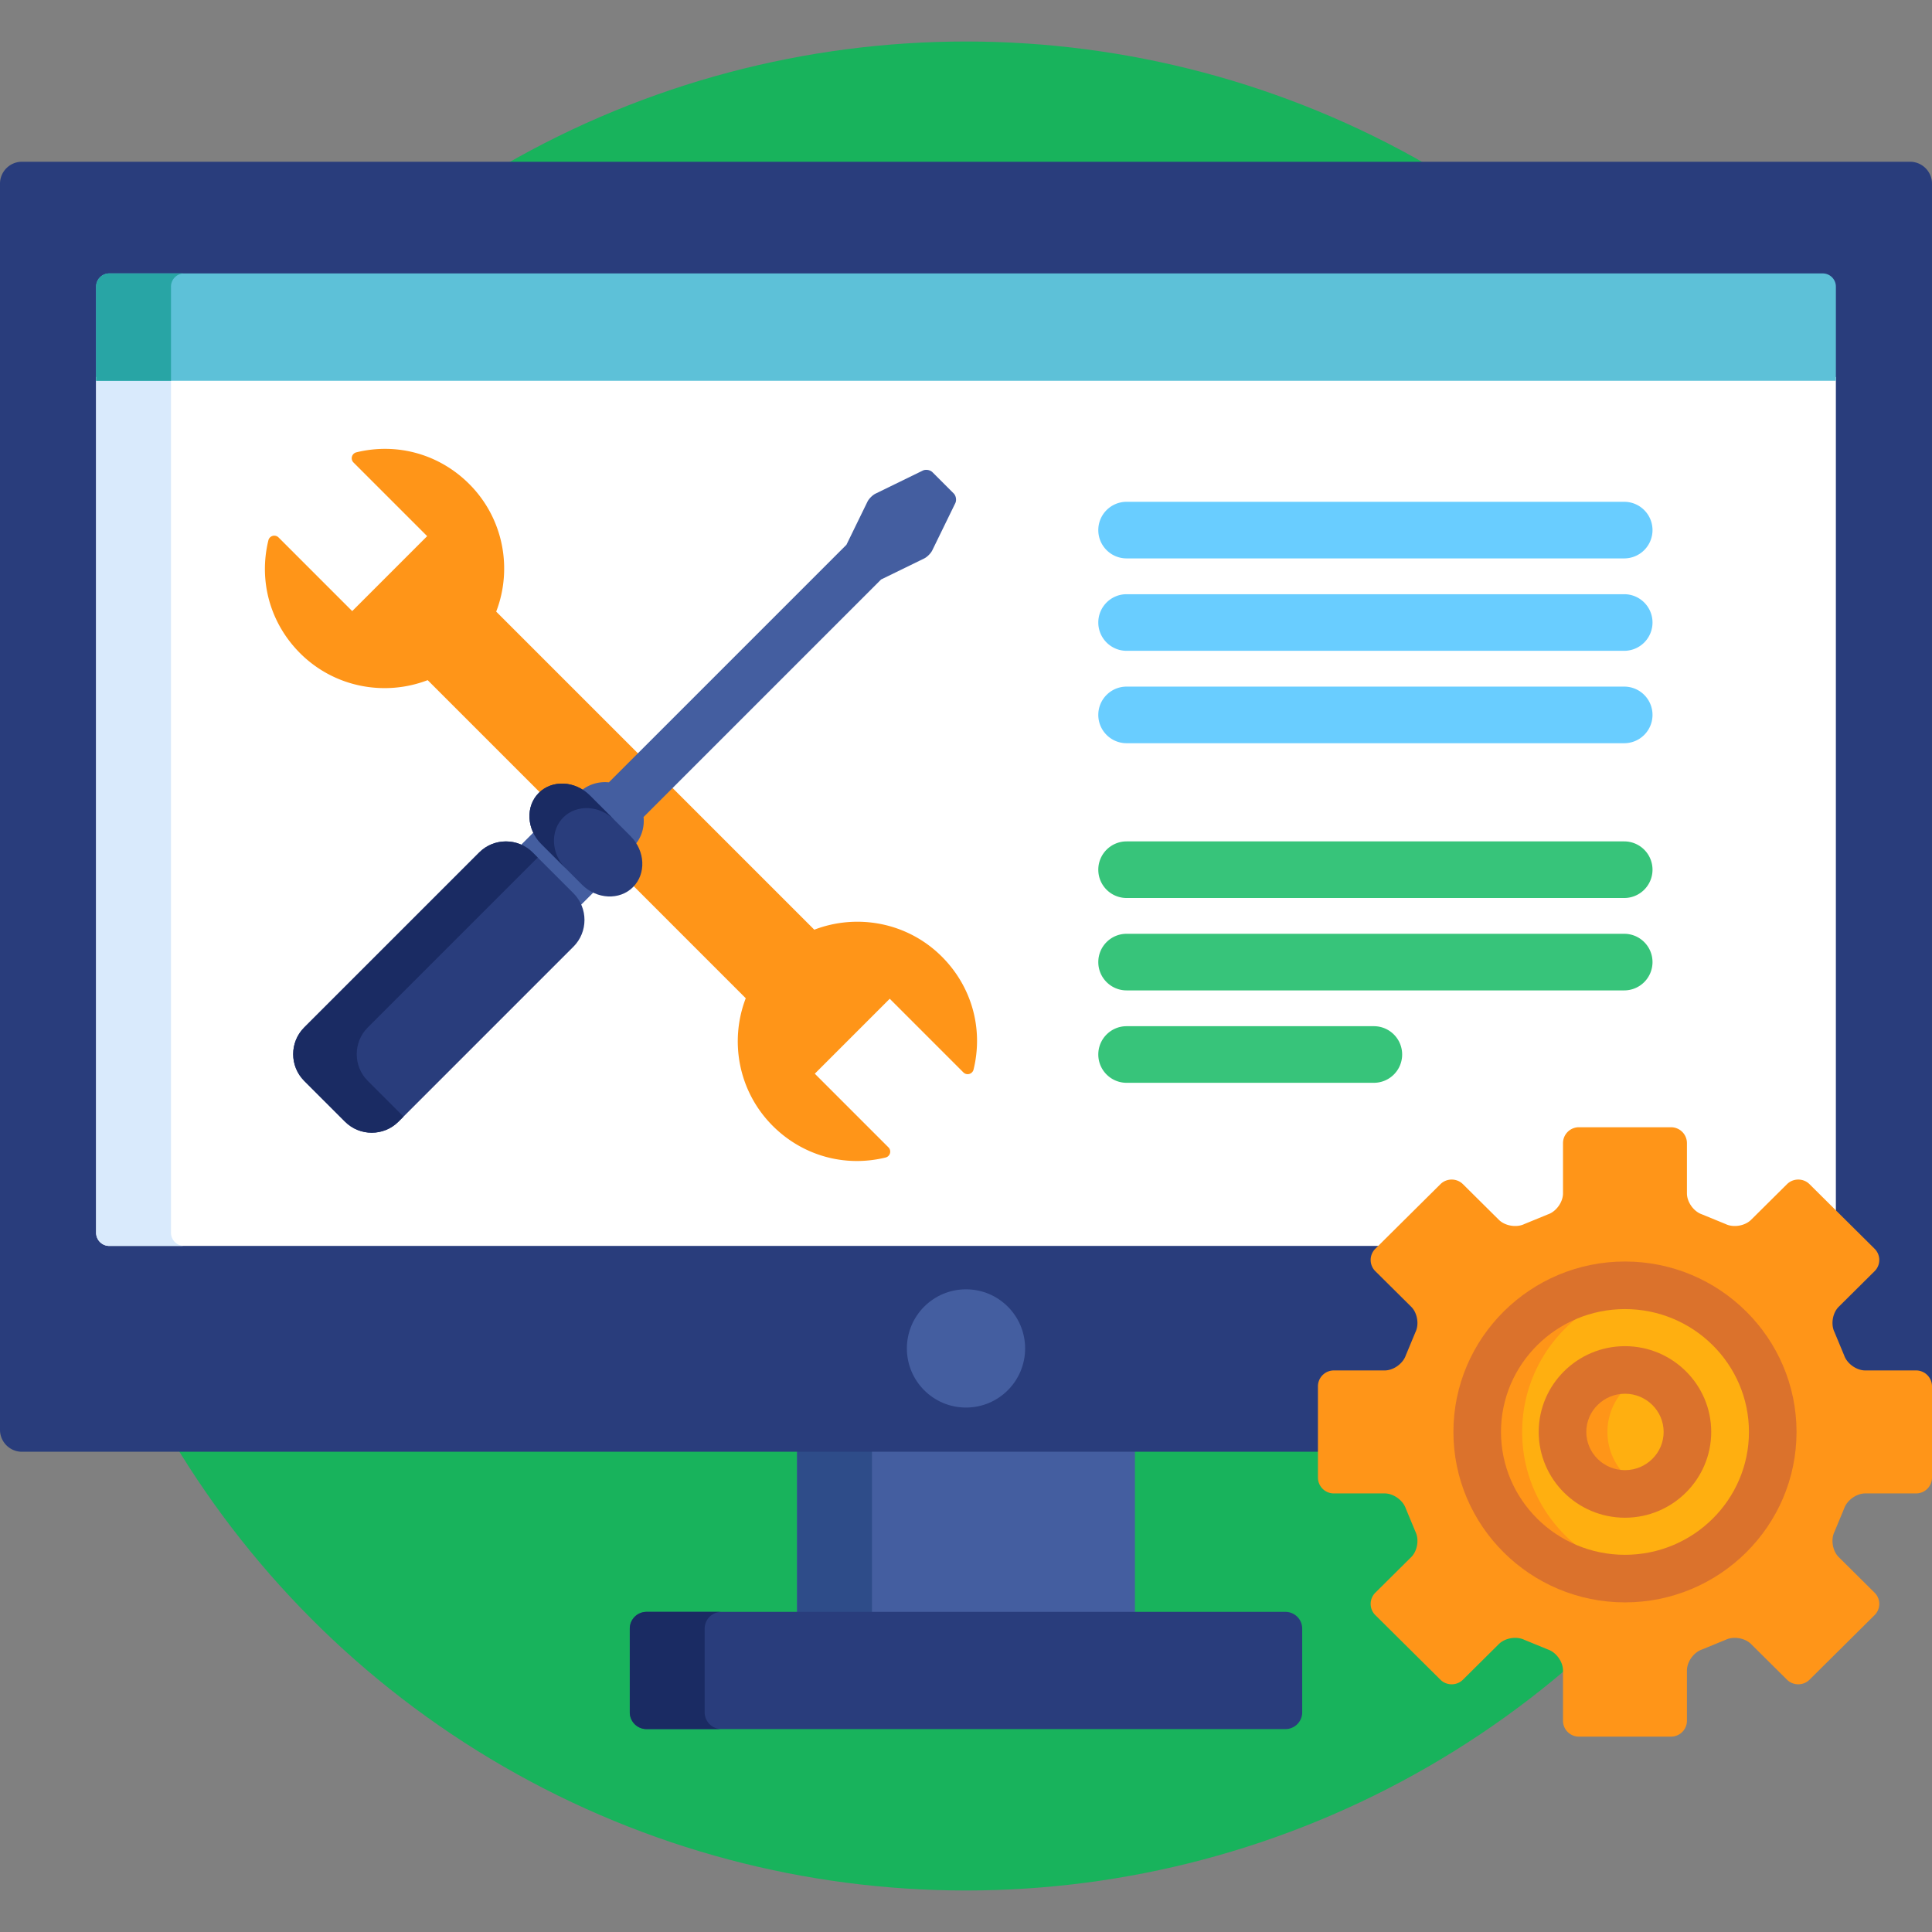 <svg xmlns="http://www.w3.org/2000/svg" width="512" height="512"><rect width="100%" height="100%" fill="#808080" stroke="none"/><circle cx="256" cy="256" r="245" data-original="#F24976" data-old_color="#18b35c" fill="#18b35c"/><path data-original="#445EA0" fill="#445ea0" d="M211.24 383.73h89.53v44.43h-89.53z"/><path data-original="#2E4C89" fill="#2e4c89" d="M211.24 383.73h19.842v44.43H211.24z"/><path d="M345.098 453.795a4.443 4.443 0 0 1-4.429 4.43H171.331a4.444 4.444 0 0 1-4.43-4.43v-22.203a4.444 4.444 0 0 1 4.43-4.43h169.337a4.443 4.443 0 0 1 4.429 4.43v22.203h.001z" data-original="#293D7C" class="active-path" data-old_color="#115BAA" fill="#293d7c"/><path d="M186.744 453.795v-22.203a4.444 4.444 0 0 1 4.43-4.43h-19.842a4.444 4.444 0 0 0-4.43 4.43v22.203a4.444 4.444 0 0 0 4.43 4.43h19.842a4.444 4.444 0 0 1-4.43-4.43z" data-original="#1A2B63" fill="#1a2b63"/><path d="M506.198 42.867H5.803C2.611 42.867 0 45.479 0 48.672v330.254c0 3.191 2.611 5.803 5.803 5.803h344.465v-17.345a3.206 3.206 0 0 1 3.203-3.203h13.486c2.754 0 5.62-2.039 6.525-4.641l2.547-6.119c1.198-2.417.621-5.879-1.34-7.821l-9.518-9.443c-.602-.599-.934-1.398-.934-2.251s.332-1.652.935-2.251l17.261-17.126a3.21 3.21 0 0 1 2.279-.932c.864 0 1.674.331 2.279.932l9.517 9.443c1.219 1.21 3.102 1.934 5.035 1.934 1.04 0 2.032-.216 2.869-.623l6.201-2.541c2.554-.871 4.598-3.73 4.598-6.487v-13.319a3.205 3.205 0 0 1 3.202-3.203h24.439a3.206 3.206 0 0 1 3.202 3.203v13.319c0 2.758 2.044 5.616 4.653 6.509l6.207 2.546c.777.381 1.77.596 2.809.596 1.934 0 3.816-.723 5.036-1.933l9.518-9.443c.605-.601 1.414-.932 2.278-.932s1.673.331 2.278.932l17.258 17.127a3.15 3.15 0 0 1 .935 2.251c0 .852-.333 1.652-.935 2.25l-9.515 9.444c-1.961 1.941-2.538 5.403-1.314 7.88l2.542 6.114c.882 2.547 3.747 4.586 6.503 4.586h13.487a3.206 3.206 0 0 1 3.203 3.203v14.788c.631-.928 1-2.046 1-3.246V48.672c.003-3.193-2.608-5.805-5.799-5.805z" data-original="#293D7C" class="active-path" data-old_color="#115BAA" fill="#293d7c"/><path d="M25.473 326.701a3.492 3.492 0 0 0 3.482 3.482h337.701l15.778-15.655a3.21 3.21 0 0 1 2.279-.932c.864 0 1.674.331 2.279.932l9.517 9.443c1.219 1.21 3.102 1.934 5.035 1.934 1.04 0 2.032-.216 2.869-.623l6.201-2.541c2.554-.871 4.598-3.73 4.598-6.487v-13.319a3.205 3.205 0 0 1 3.202-3.203h24.439a3.206 3.206 0 0 1 3.202 3.203v13.319c0 2.758 2.044 5.616 4.653 6.509l6.207 2.546c.777.381 1.77.596 2.809.596 1.934 0 3.816-.723 5.036-1.933l9.518-9.443c.605-.601 1.414-.932 2.278-.932s1.673.331 2.278.932l7.692 7.634V99.913H25.473v226.788z" data-original="#FFFFFF" fill="#fff"/><path d="M45.315 326.701V99.913H25.473v226.788a3.492 3.492 0 0 0 3.482 3.482h19.842a3.491 3.491 0 0 1-3.482-3.482z" data-original="#D9EAFC" fill="#d9eafc"/><path d="M249.615 253.532c-9.128-9.128-22.482-11.506-33.822-7.15l-38.259-38.259-7.691 7.691a1.002 1.002 0 0 0-.288.811 8.825 8.825 0 0 1-1.738 6.265 1 1 0 0 0-.05 1.138c2.131 3.384 1.903 7.5-.515 10.134l30.38 30.38c-4.357 11.339-1.979 24.695 7.15 33.824 7.902 7.902 19.084 11.038 29.911 8.389a1.601 1.601 0 0 0 1.163-1.127c.157-.559 0-1.158-.41-1.567l-19.516-19.518 19.861-19.862 19.517 19.519a1.607 1.607 0 0 0 2.694-.756c2.652-10.828-.484-22.009-8.387-29.912zm-100.687-44.874c1.713 0 3.415.502 4.924 1.452a1.004 1.004 0 0 0 1.138-.05 8.75 8.75 0 0 1 5.338-1.784c.309 0 .619.016.927.048a1 1 0 0 0 .81-.288l7.692-7.692-38.259-38.258c4.356-11.34 1.978-24.695-7.15-33.822-7.903-7.903-19.084-11.04-29.911-8.39a1.616 1.616 0 0 0-1.165 1.128 1.603 1.603 0 0 0 .412 1.567l19.516 19.516-19.862 19.863-19.517-19.518c-.409-.41-1.009-.566-1.567-.41a1.58 1.58 0 0 0-.702.41 1.596 1.596 0 0 0-.425.754c-2.65 10.826.487 22.009 8.388 29.91 9.129 9.129 22.483 11.507 33.824 7.151l30.381 30.381c1.38-1.267 3.214-1.968 5.208-1.968z" data-original="#FF9518" data-old_color="#18B35C" fill="#ff9518"/><circle cx="256" cy="357.35" r="15.667" data-original="#445EA0" fill="#445ea0"/><path d="M483.047 72.461H28.955a3.492 3.492 0 0 0-3.482 3.482v24.97h461.054v-24.97a3.49 3.49 0 0 0-3.48-3.482z" data-original="#5DC1D8" fill="#5dc1d8"/><path d="M48.797 72.461H28.955a3.492 3.492 0 0 0-3.482 3.482v24.97h19.842v-24.97a3.492 3.492 0 0 1 3.482-3.482z" data-original="#28A5A5" fill="#28a5a5"/><path d="M414.212 456.022a4.214 4.214 0 0 0 4.202 4.202h24.439a4.215 4.215 0 0 0 4.202-4.202v-13.318c0-2.311 1.789-4.815 3.977-5.564l6.264-2.566c2.079-1.013 5.121-.508 6.761 1.121l9.518 9.445c1.64 1.626 4.324 1.626 5.965 0l17.258-17.129a4.174 4.174 0 0 0 0-5.921l-9.515-9.444c-1.643-1.628-2.146-4.656-1.121-6.729l2.568-6.174c.758-2.183 3.27-3.97 5.58-3.97h13.487a4.213 4.213 0 0 0 4.203-4.201v-24.189a4.216 4.216 0 0 0-4.203-4.203H494.31c-2.311 0-4.822-1.786-5.58-3.97l-2.568-6.174c-1.024-2.072-.522-5.1 1.121-6.727l9.515-9.444a4.174 4.174 0 0 0 0-5.921l-17.258-17.127c-1.641-1.629-4.325-1.629-5.965 0l-9.518 9.443c-1.641 1.627-4.684 2.133-6.762 1.121l-6.263-2.566c-2.188-.748-3.977-3.252-3.977-5.563v-13.319a4.215 4.215 0 0 0-4.202-4.203h-24.439a4.215 4.215 0 0 0-4.202 4.203v13.319c0 2.311-1.789 4.814-3.977 5.563l-6.261 2.566c-2.076 1.012-5.121.508-6.762-1.121l-9.517-9.443c-1.642-1.629-4.326-1.629-5.967 0l-17.262 17.127a4.178 4.178 0 0 0 0 5.921l9.518 9.444c1.642 1.627 2.145 4.654 1.121 6.727l-2.568 6.174c-.76 2.184-3.27 3.97-5.581 3.97H353.47a4.215 4.215 0 0 0-4.203 4.203v24.189a4.213 4.213 0 0 0 4.203 4.201h13.486c2.312 0 4.821 1.787 5.581 3.97l2.569 6.176c1.024 2.07.522 5.099-1.119 6.727l-9.521 9.444a4.178 4.178 0 0 0 0 5.921l17.262 17.129c1.641 1.626 4.325 1.626 5.967-.002l9.515-9.443c1.641-1.629 4.684-2.134 6.762-1.122l6.263 2.567c2.188.748 3.977 3.252 3.977 5.564v13.318z" data-original="#FF9518" data-old_color="#18B35C" fill="#ff9518"/><path d="M430.634 418.341c-21.628 0-39.16-17.397-39.16-38.861.001-21.466 17.532-38.862 39.16-38.862s39.16 17.397 39.16 38.86c0 21.465-17.532 38.863-39.16 38.863z" data-original="#FFAF10" fill="#ffaf10"/><path d="M403.388 379.479c0-19.456 14.401-35.569 33.202-38.417a39.763 39.763 0 0 0-5.956-.445c-21.628 0-39.159 17.397-39.16 38.862 0 21.464 17.532 38.861 39.16 38.861 2.025 0 4.015-.152 5.956-.446-18.801-2.848-33.202-18.961-33.202-38.415z" data-original="#FF9518" data-old_color="#18B35C" fill="#ff9518"/><path d="M430.634 424.646c-25.069 0-45.464-20.263-45.464-45.166.001-24.905 20.397-45.167 45.464-45.167 25.069 0 45.465 20.262 45.465 45.165 0 24.905-20.396 45.168-45.465 45.168zm0-77.726c-18.115 0-32.854 14.605-32.855 32.56 0 17.952 14.739 32.56 32.855 32.56 18.117 0 32.855-14.607 32.857-32.562 0-17.953-14.74-32.558-32.857-32.558z" data-original="#DB722C" fill="#db722c"/><path d="M430.634 395.908c-9.143 0-16.554-7.357-16.554-16.429 0-9.076 7.411-16.431 16.554-16.431 9.146 0 16.554 7.354 16.554 16.429 0 9.074-7.409 16.431-16.554 16.431z" data-original="#FFAF10" fill="#ffaf10"/><path d="M425.992 379.479c0-6.987 4.401-12.94 10.598-15.315a16.603 16.603 0 0 0-5.956-1.115c-9.143 0-16.554 7.354-16.554 16.431 0 9.071 7.411 16.429 16.554 16.429 2.103 0 4.106-.406 5.956-1.115-6.196-2.376-10.598-8.328-10.598-15.315z" data-original="#FF9518" data-old_color="#18B35C" fill="#ff9518"/><path d="M430.634 402.211c-12.603 0-22.858-10.197-22.858-22.731 0-12.537 10.255-22.732 22.858-22.732 12.605 0 22.858 10.195 22.858 22.73-.003 12.536-10.255 22.733-22.858 22.733zm0-32.858c-5.652 0-10.249 4.543-10.249 10.126 0 5.58 4.597 10.124 10.249 10.124s10.249-4.544 10.249-10.126c0-5.58-4.597-10.124-10.249-10.124z" data-original="#DB722C" fill="#db722c"/><path d="M140.441 226.608l10.829 10.829a8.939 8.939 0 0 1 2.003 3.06l4.692-4.692a9.77 9.77 0 0 1-3.012-2.051l-10.829-10.828a9.803 9.803 0 0 1-2.056-3.008l-4.69 4.69a8.93 8.93 0 0 1 3.063 2zm112.293-95.847l-5.617-5.617c-.625-.624-1.785-.818-2.578-.432l-12.516 6.108c-.794.387-1.76 1.353-2.146 2.146l-5.565 11.407-62.956 62.956c-2.776-.288-5.633.589-7.779 2.616.719.42 1.396.928 1.997 1.529l10.829 10.828a9.888 9.888 0 0 1 1.535 1.992c2.024-2.146 2.899-5 2.612-7.773l62.953-62.953 11.41-5.566c.794-.387 1.76-1.353 2.146-2.146l6.107-12.517c.387-.793.191-1.953-.432-2.578z" data-original="#445EA0" fill="#445ea0"/><path d="M167.749 235.1c-3.538 3.538-9.614 3.251-13.503-.639l-10.829-10.828c-3.889-3.89-4.177-9.966-.639-13.504s9.614-3.251 13.503.639l10.829 10.828c3.889 3.889 4.177 9.965.639 13.504z" data-original="#293D7C" class="active-path" data-old_color="#115BAA" fill="#293d7c"/><path d="M430.432 147.983H298.56c-4.142 0-7.5-3.357-7.5-7.5s3.358-7.5 7.5-7.5h131.871c4.143 0 7.5 3.357 7.5 7.5a7.498 7.498 0 0 1-7.499 7.5zm0 24.488H298.56c-4.142 0-7.5-3.357-7.5-7.5s3.358-7.5 7.5-7.5h131.871c4.143 0 7.5 3.357 7.5 7.5a7.499 7.499 0 0 1-7.499 7.5zm0 24.487H298.56c-4.142 0-7.5-3.357-7.5-7.5s3.358-7.5 7.5-7.5h131.871c4.143 0 7.5 3.357 7.5 7.5a7.498 7.498 0 0 1-7.499 7.5z" data-original="#69CDFF" fill="#69cdff"/><path d="M430.432 237.979H298.56c-4.142 0-7.5-3.357-7.5-7.5s3.358-7.5 7.5-7.5h131.871c4.143 0 7.5 3.357 7.5 7.5s-3.357 7.5-7.499 7.5zm0 24.487H298.56c-4.142 0-7.5-3.357-7.5-7.5s3.358-7.5 7.5-7.5h131.871c4.143 0 7.5 3.357 7.5 7.5a7.499 7.499 0 0 1-7.499 7.5zm-66.347 24.487H298.56c-4.142 0-7.5-3.357-7.5-7.5s3.358-7.5 7.5-7.5h65.525c4.143 0 7.5 3.357 7.5 7.5s-3.357 7.5-7.5 7.5z" data-original="#37C47A" fill="#37c47a"/><path d="M105.584 297.266c-3.889 3.89-10.253 3.89-14.143 0l-10.829-10.828c-3.889-3.89-3.889-10.253 0-14.143l46.394-46.393c3.889-3.89 10.253-3.89 14.142 0l10.829 10.829c3.889 3.889 3.889 10.253 0 14.143l-46.393 46.392z" data-original="#293D7C" class="active-path" data-old_color="#115BAA" fill="#293d7c"/><path d="M97.455 286.438c-3.889-3.89-3.889-10.253 0-14.143l45.043-45.043-1.35-1.351c-3.889-3.89-10.253-3.89-14.142 0l-46.394 46.393c-3.889 3.89-3.889 10.253 0 14.143l10.829 10.828c3.889 3.89 10.253 3.89 14.143 0l1.35-1.35-9.479-9.477zm51.823-69.809c3.538-3.538 9.614-3.251 13.503.639l-6.5-6.5c-3.889-3.89-9.966-4.177-13.503-.639s-3.25 9.614.639 13.504l6.497 6.496c-3.886-3.889-4.172-9.963-.636-13.5z" data-original="#1A2B63" fill="#1a2b63"/></svg>
